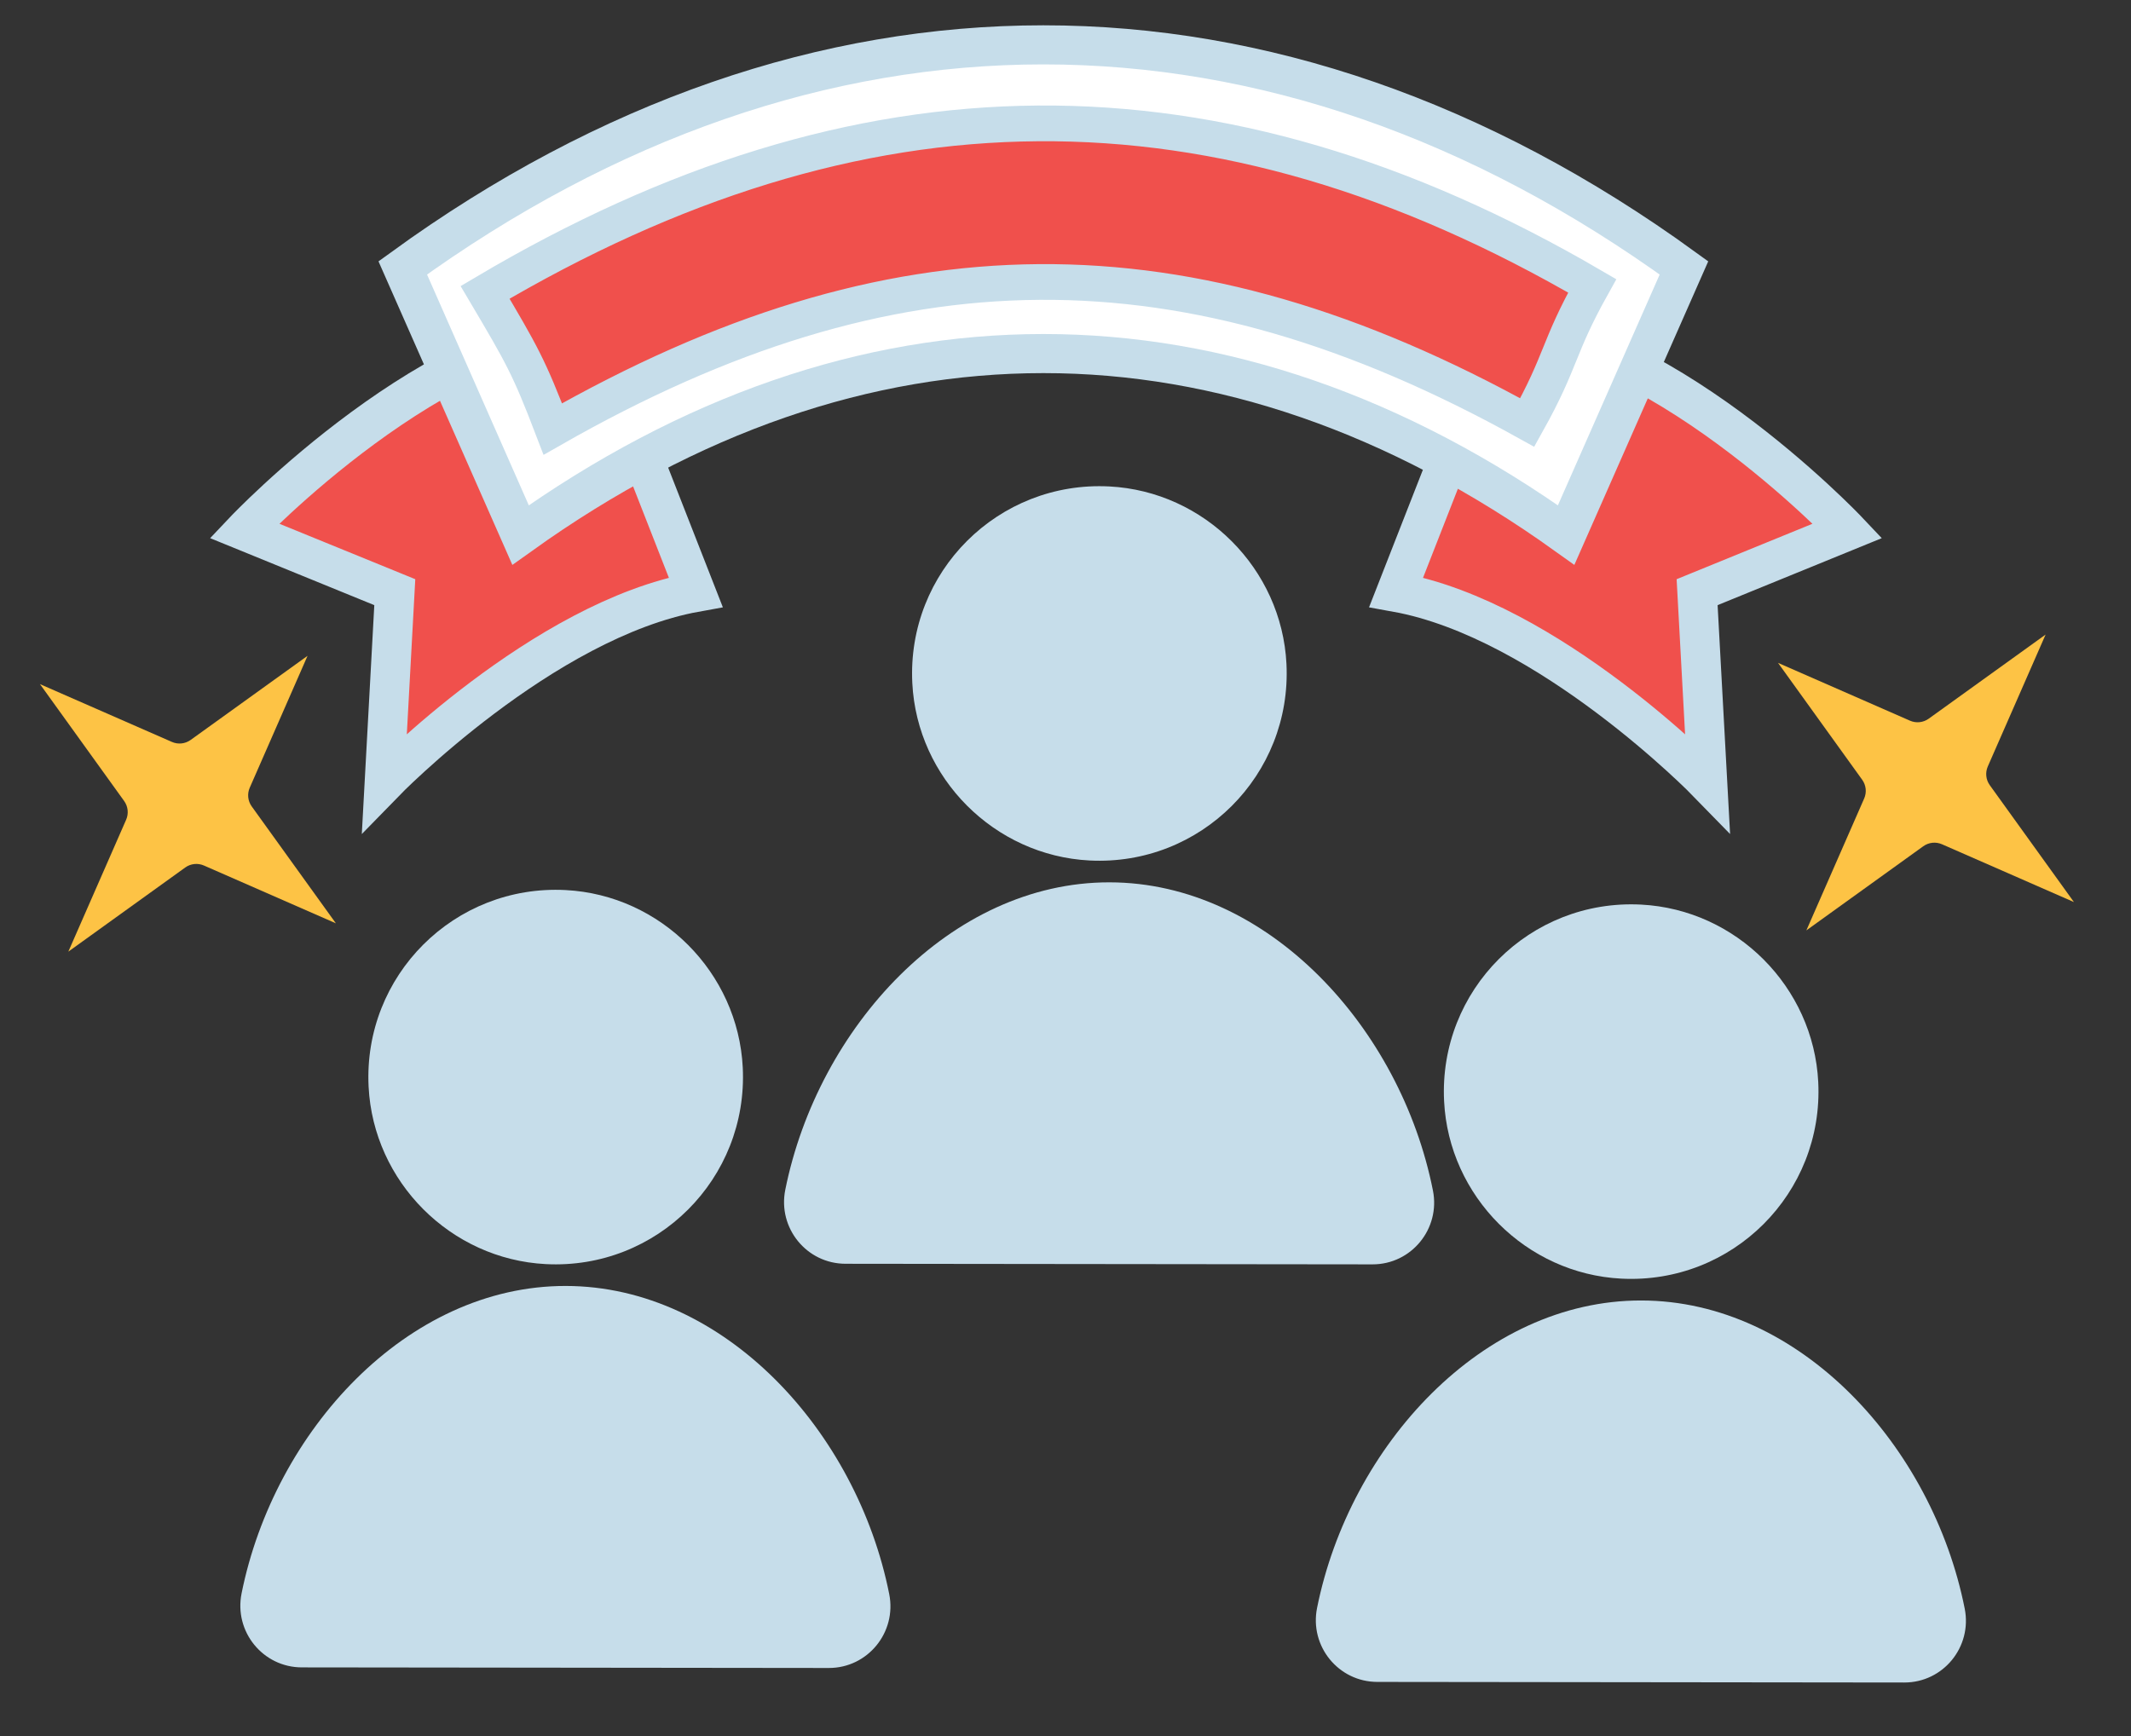 <?xml version="1.0" encoding="iso-8859-1"?>
<!-- Generator: Adobe Illustrator 16.0.0, SVG Export Plug-In . SVG Version: 6.00 Build 0)  -->
<!DOCTYPE svg PUBLIC "-//W3C//DTD SVG 1.1//EN" "http://www.w3.org/Graphics/SVG/1.1/DTD/svg11.dtd">
<svg version="1.1" id="Layer_1" xmlns="http://www.w3.org/2000/svg" xmlns:xlink="http://www.w3.org/1999/xlink" x="0px" y="0px"
	 width="327px" height="266.5px" viewBox="12 0 327 266.5" style="enable-background:new 12 0 327 266.5;" xml:space="preserve">
<rect x="12" y="0" width="327" height="266.5" fill="#333333" stroke="none"/>
<g>
	<path style="fill:#F0504C;stroke:#C6DDEA;stroke-width:6.063;stroke-miterlimit:10;" d="M111.196,71.571l7.562,19.315
		c-23.486,4.239-47.771,29.208-47.771,29.208l1.593-29.208l-23.088-9.423c0,0,29.854-31.563,56.129-31.563"/>
	<path style="fill:#F0504C;stroke:#C6DDEA;stroke-width:6.063;stroke-miterlimit:10;" d="M233.805,71.571l-7.562,19.315
		c23.484,4.239,47.77,29.208,47.77,29.208l-1.592-29.208l23.088-9.423c0,0-29.855-31.563-56.129-31.563"/>
	<g>
		<g>
			<g>
				<g>
					<g>
						<path style="fill:#C6DDEA;" d="M260.787,196.244c17.05,0.876,31.063-13.118,30.221-30.171
							c-0.726-14.604-12.578-26.482-27.18-27.237c-17.062-0.882-31.09,13.122-30.232,30.184
							C234.328,183.621,246.186,195.494,260.787,196.244z"/>
						<path style="fill:#C6DDEA;" d="M304.211,258.23c5.979,0.008,10.438-5.469,9.274-11.334
							c-4.953-24.941-25.282-47.272-49.643-47.299c-24.354-0.026-44.732,22.258-49.74,47.188c-1.178,5.862,3.271,11.349,9.25,11.354
							L304.211,258.23z"/>
					</g>
				</g>
			</g>
		</g>
		<g>
			<g>
				<g>
					<g>
						<path style="fill:#C6DDEA;" d="M179.186,132.066c17.049,0.876,31.062-13.118,30.221-30.171
							c-0.727-14.604-12.578-26.481-27.18-27.237c-17.062-0.882-31.09,13.122-30.233,30.184
							C152.726,119.443,164.584,131.316,179.186,132.066z"/>
						<path style="fill:#C6DDEA;" d="M222.61,194.053c5.979,0.008,10.438-5.469,9.273-11.334
							c-4.953-24.941-25.281-47.272-49.643-47.299c-24.354-0.026-44.732,22.258-49.74,47.188c-1.178,5.862,3.271,11.349,9.25,11.354
							L222.61,194.053z"/>
					</g>
				</g>
			</g>
		</g>
		<g>
			<g>
				<g>
					<g>
						<path style="fill:#C6DDEA;" d="M95.755,194.014c17.049,0.876,31.062-13.118,30.221-30.171
							c-0.727-14.604-12.578-26.481-27.18-27.237c-17.062-0.882-31.09,13.122-30.233,30.184
							C69.296,181.391,81.153,193.264,95.755,194.014z"/>
						<path style="fill:#C6DDEA;" d="M139.179,256c5.979,0.008,10.438-5.469,9.273-11.334
							c-4.953-24.941-25.281-47.272-49.643-47.299c-24.354-0.026-44.732,22.258-49.74,47.188c-1.178,5.862,3.271,11.349,9.25,11.354
							L139.179,256z"/>
					</g>
				</g>
			</g>
		</g>
	</g>
	<g>
		<path style="fill:#FFFFFF;stroke:#C6DDEA;stroke-width:6;stroke-miterlimit:10;" d="M270.403,41.119
			c-6.025,13.665-12.049,27.332-18.076,40.996c-51.881-37.138-108.568-37.129-160.45,0C85.85,68.45,79.826,54.785,73.802,41.119
			C136.671-4.522,207.535-4.533,270.403,41.119z"/>
	</g>
	<path style="fill:#FDC345;" d="M284.838,101.737l20.246,8.871c0.943,0.414,2.037,0.299,2.875-0.305l17.938-12.912l-8.871,20.244
		c-0.414,0.945-0.298,2.038,0.306,2.875l12.912,17.939L310,129.579c-0.945-0.414-2.039-0.299-2.877,0.304l-17.938,12.913
		l8.871-20.244c0.414-0.945,0.298-2.038-0.305-2.876L284.838,101.737z"/>
	<path style="fill:#FDC345;" d="M18.135,104.999l20.246,8.871c0.943,0.414,2.037,0.299,2.875-0.305l17.938-12.912l-8.871,20.244
		c-0.414,0.945-0.298,2.038,0.306,2.875l12.913,17.939l-20.244-8.87c-0.945-0.414-2.039-0.299-2.876,0.304l-17.938,12.913
		l8.871-20.244c0.414-0.945,0.298-2.038-0.305-2.876L18.135,104.999z"/>
	<g>
		<path style="fill:#F0504C;stroke:#C6DDEA;stroke-width:5.481;stroke-miterlimit:10;" d="M256.324,43.873
			c-5.367,9.622-4.604,11.353-9.971,20.975c-52.471-29.13-97.406-28.723-149.531,1.001c-3.685-9.622-4.702-11.354-10.388-20.976
			C143.985,10.787,198.492,10.132,256.324,43.873z"/>
	</g>
</g>
</svg>
